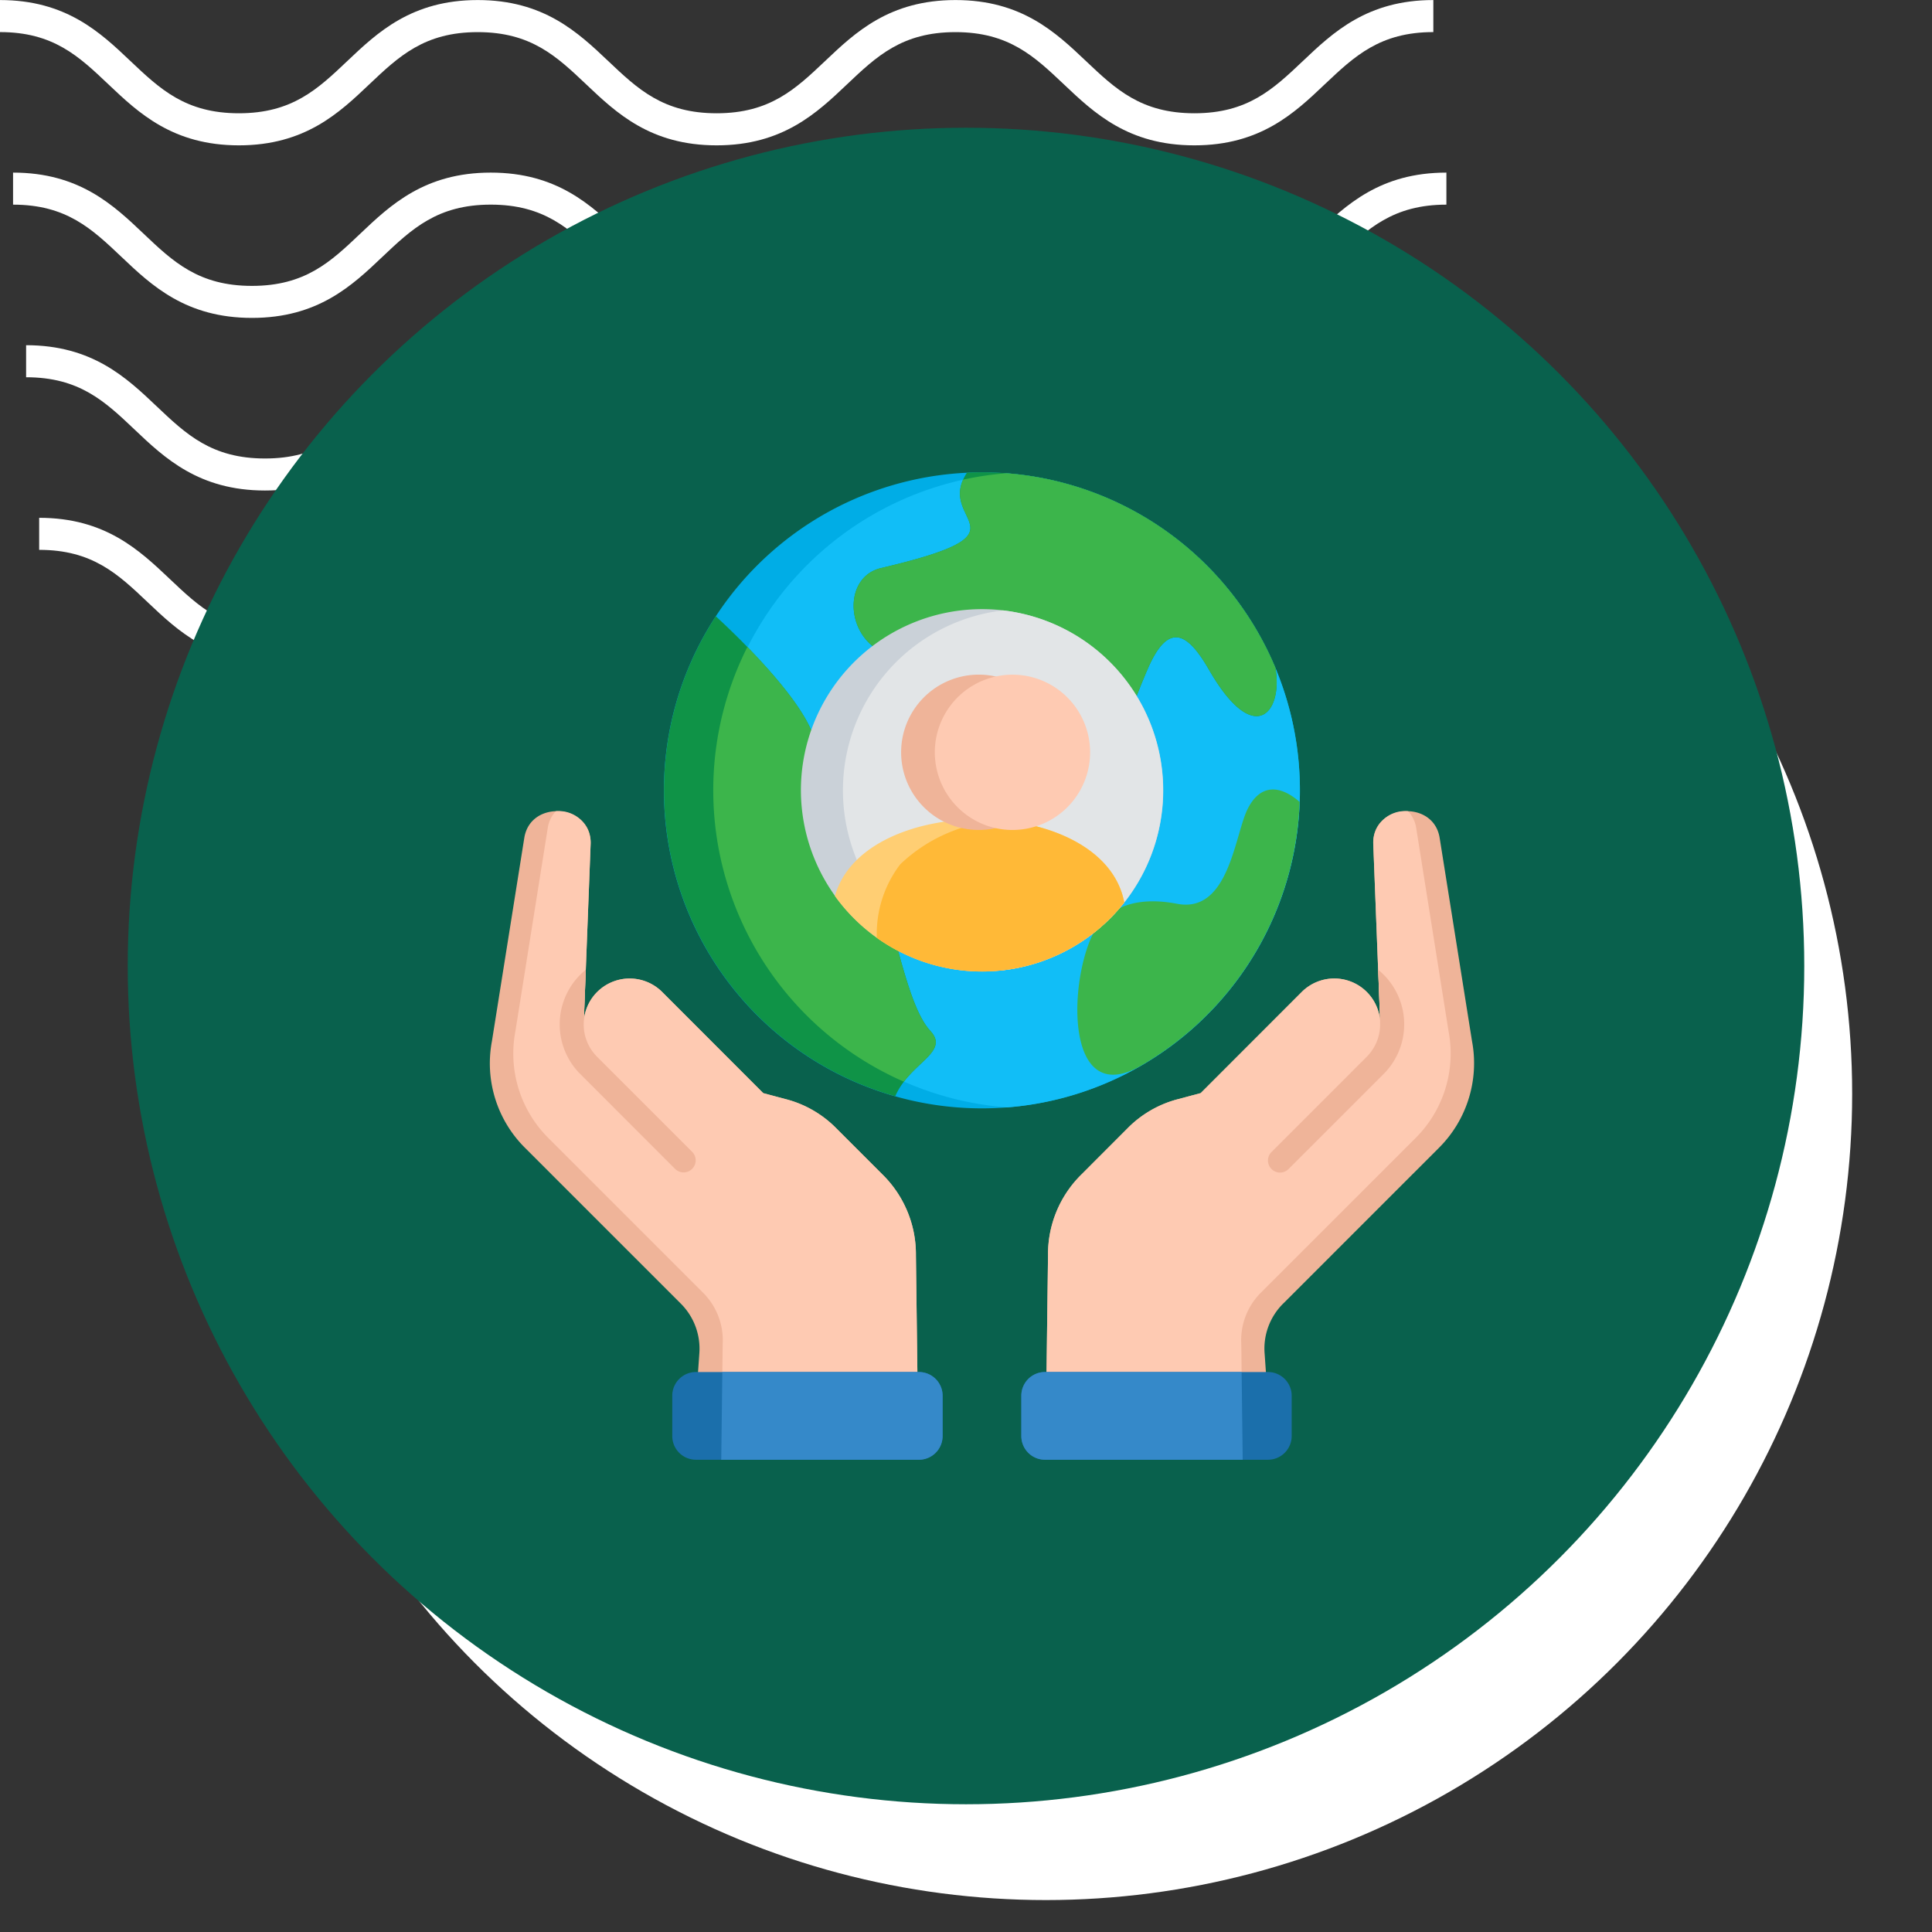 <svg xmlns="http://www.w3.org/2000/svg" xmlns:xlink="http://www.w3.org/1999/xlink" width="121" height="121" viewBox="0 0 121 121">
  <rect x="0" y="0" width="121" height="121" fill="#333333" stroke="none"/>
  <defs>
    <clipPath id="clip-path">
      <rect id="Rectángulo_400938" data-name="Rectángulo 400938" width="121" height="121" transform="translate(0 0)" fill="none"/>
    </clipPath>
    <clipPath id="clip-path-2">
      <rect id="Rectángulo_401073" data-name="Rectángulo 401073" width="92.219" height="41.532" fill="#fff"/>
    </clipPath>
  </defs>
  <g id="Grupo_1103946" data-name="Grupo 1103946" transform="translate(-265 -5284)">
    <g id="Grupo_1099379" data-name="Grupo 1099379" transform="translate(-122.668 -729)">
      <rect id="Rectángulo_401103" data-name="Rectángulo 401103" width="121" height="121" transform="translate(387.668 6013)" fill="none"/>
      <g id="Grupo_1099348" data-name="Grupo 1099348" transform="translate(387.668 6013)">
        <g id="Grupo_1099282" data-name="Grupo 1099282">
          <g id="Grupo_1099281" data-name="Grupo 1099281" clip-path="url(#clip-path-2)">
            <path id="Trazado_873375" data-name="Trazado 873375" d="M74.8,9.1c-4.139,0-6.28-2.03-8.17-3.821-1.855-1.756-3.452-3.274-6.792-3.274s-4.937,1.517-6.792,3.274C51.161,7.072,49.023,9.1,44.881,9.1s-6.28-2.03-8.169-3.821C34.857,3.525,33.26,2.007,29.92,2.007s-4.937,1.517-6.789,3.274C21.241,7.072,19.1,9.1,14.962,9.1S8.679,7.072,6.789,5.281C4.937,3.525,3.34,2.007,0,2.007V0C4.139,0,6.28,2.033,8.17,3.821c1.855,1.759,3.452,3.274,6.792,3.274S19.9,5.58,21.75,3.824C23.637,2.033,25.781,0,29.92,0s6.283,2.033,8.17,3.821c1.855,1.759,3.452,3.274,6.792,3.274s4.937-1.514,6.792-3.274C53.56,2.033,55.7,0,59.843,0s6.283,2.033,8.17,3.821C69.867,5.58,71.464,7.094,74.8,7.094S79.742,5.58,81.6,3.821C83.483,2.033,85.624,0,89.766,0V2.007c-3.34,0-4.937,1.517-6.792,3.274C81.084,7.072,78.943,9.1,74.8,9.1" transform="translate(2.453 32.43)" fill="#fff"/>
            <path id="Trazado_873376" data-name="Trazado 873376" d="M74.8,9.1c-4.139,0-6.283-2.03-8.17-3.824-1.855-1.756-3.452-3.27-6.792-3.27s-4.937,1.514-6.792,3.27C51.164,7.072,49.023,9.1,44.881,9.1s-6.283-2.03-8.17-3.824c-1.855-1.756-3.452-3.27-6.792-3.27s-4.937,1.517-6.789,3.27C21.241,7.072,19.1,9.1,14.962,9.1S8.679,7.072,6.789,5.278C4.937,3.522,3.34,2.007,0,2.007V0C4.139,0,6.283,2.03,8.17,3.821c1.855,1.759,3.452,3.274,6.792,3.274S19.9,5.58,21.75,3.821C23.637,2.03,25.781,0,29.92,0S36.2,2.03,38.093,3.821c1.852,1.759,3.449,3.274,6.789,3.274s4.937-1.514,6.792-3.274C53.56,2.03,55.7,0,59.843,0s6.283,2.03,8.17,3.821C69.867,5.58,71.464,7.094,74.8,7.094S79.742,5.58,81.6,3.821C83.486,2.03,85.627,0,89.769,0V2.007c-3.34,0-4.94,1.517-6.8,3.27C81.084,7.072,78.943,9.1,74.8,9.1" transform="translate(1.635 21.62)" fill="#fff"/>
            <path id="Trazado_873377" data-name="Trazado 873377" d="M74.8,9.1c-4.139,0-6.283-2.03-8.169-3.824-1.855-1.756-3.452-3.27-6.792-3.27s-4.937,1.514-6.792,3.27C51.164,7.072,49.02,9.1,44.881,9.1s-6.283-2.03-8.17-3.824c-1.855-1.756-3.452-3.27-6.792-3.27s-4.937,1.517-6.789,3.27C21.241,7.072,19.1,9.1,14.962,9.1S8.678,7.072,6.789,5.278C4.937,3.522,3.34,2.007,0,2.007V0C4.139,0,6.283,2.03,8.169,3.821c1.851,1.759,3.452,3.274,6.792,3.274S19.9,5.58,21.75,3.821C23.637,2.03,25.781,0,29.92,0S36.2,2.03,38.093,3.821c1.852,1.759,3.449,3.274,6.789,3.274s4.937-1.514,6.792-3.274C53.56,2.03,55.7,0,59.843,0s6.283,2.03,8.17,3.821C69.867,5.58,71.464,7.094,74.8,7.094S79.742,5.58,81.6,3.821C83.486,2.03,85.624,0,89.769,0V2.007c-3.34,0-4.941,1.517-6.8,3.27C81.084,7.072,78.943,9.1,74.8,9.1" transform="translate(0.818 10.81)" fill="#fff"/>
            <path id="Trazado_873378" data-name="Trazado 873378" d="M74.8,9.1c-4.139,0-6.28-2.03-8.17-3.821-1.855-1.756-3.452-3.27-6.792-3.27s-4.937,1.514-6.789,3.27C51.164,7.069,49.023,9.1,44.881,9.1s-6.28-2.03-8.169-3.821c-1.855-1.756-3.452-3.27-6.792-3.27s-4.937,1.514-6.789,3.267C21.245,7.069,19.1,9.1,14.962,9.1S8.678,7.069,6.789,5.278C4.937,3.522,3.34,2.007,0,2.007V0C4.139,0,6.283,2.03,8.17,3.821c1.855,1.756,3.452,3.27,6.792,3.27S19.9,5.577,21.75,3.821C23.64,2.03,25.781,0,29.92,0s6.28,2.03,8.173,3.821c1.852,1.756,3.449,3.27,6.789,3.27s4.937-1.514,6.792-3.27C53.563,2.03,55.7,0,59.843,0s6.28,2.03,8.17,3.821c1.855,1.756,3.452,3.27,6.792,3.27s4.937-1.514,6.792-3.27C83.486,2.03,85.627,0,89.769,0V2.007c-3.344,0-4.941,1.514-6.8,3.27C81.084,7.069,78.943,9.1,74.8,9.1" transform="translate(0 0.003)" fill="#fff"/>
          </g>
        </g>
      </g>
      <circle id="Elipse_11504" data-name="Elipse 11504" cx="50.5" cy="50.5" r="50.5" transform="translate(402.668 6031)" fill="#fff"/>
      <circle id="Elipse_11503" data-name="Elipse 11503" cx="52.5" cy="52.5" r="52.5" transform="translate(395.668 6021)" fill="#09614d"/>
    </g>
    <g id="Grupo_1104530" data-name="Grupo 1104530" transform="translate(284.763 5303.584)">
      <path id="Trazado_895680" data-name="Trazado 895680" d="M16.8,192.052l.428-11.138c.1-2.48-3.763-2.829-4.155-.374l-2.027,12.731a7.46,7.46,0,0,0,2.074,6.681l9.724,9.724a3.986,3.986,0,0,1,1.19,3.178l-.121,1.735H37.7l-.1-7.91a7.015,7.015,0,0,0-2.1-5.067l-2.865-2.865a6.848,6.848,0,0,0-3.21-1.853l-1.386-.371L21.7,190.178a2.88,2.88,0,0,0-4.9,1.874Z" transform="translate(0 -147.646)" fill="#efb499" fill-rule="evenodd"/>
      <path id="Trazado_895681" data-name="Trazado 895681" d="M27.011,192.061l.428-11.138a1.989,1.989,0,0,0-2.181-2.045,1.945,1.945,0,0,0-.506,1.058l-2.027,12.731a7.467,7.467,0,0,0,2.07,6.681l9.724,9.724a4.2,4.2,0,0,1,1.19,3.178L35.68,214.6H47.911l-.1-7.91a7.015,7.015,0,0,0-2.1-5.067l-2.865-2.865a6.848,6.848,0,0,0-3.21-1.853l-1.386-.371-6.342-6.346a2.88,2.88,0,0,0-4.9,1.874Z" transform="translate(-10.211 -147.655)" fill="#fecab2" fill-rule="evenodd"/>
      <path id="Trazado_895682" data-name="Trazado 895682" d="M47.111,261.116l.125-3.257A4.4,4.4,0,0,0,46.8,264.3l6.018,6.022a.756.756,0,1,0,1.069-1.069l-5.947-5.947a2.852,2.852,0,0,1-.83-2.191l.021-.253c-.011.082-.021.167-.025.253Z" transform="translate(-30.311 -216.709)" fill="#efb499" fill-rule="evenodd"/>
      <path id="Trazado_895683" data-name="Trazado 895683" d="M103.167,463.815h13.971a1.486,1.486,0,0,0,1.482-1.482V459.8a1.485,1.485,0,0,0-1.482-1.479H103.167a1.484,1.484,0,0,0-1.479,1.479v2.53A1.485,1.485,0,0,0,103.167,463.815Z" transform="translate(-79.348 -391.976)" fill="#1b6fab" fill-rule="evenodd"/>
      <path id="Trazado_895684" data-name="Trazado 895684" d="M126.094,463.815h12.382a1.486,1.486,0,0,0,1.482-1.482V459.8a1.485,1.485,0,0,0-1.482-1.479H126.162l-.068,5.491Z" transform="translate(-100.686 -391.976)" fill="#3589c9" fill-rule="evenodd"/>
      <path id="Trazado_895685" data-name="Trazado 895685" d="M127.415,47.161a19.916,19.916,0,1,1,7.286-27.2,19.915,19.915,0,0,1-7.286,27.2Z" transform="translate(-75.718 0)" fill="#00ade6" fill-rule="evenodd"/>
      <path id="Trazado_895686" data-name="Trazado 895686" d="M148.927,47.585a19.827,19.827,0,0,1-8.391,2.612,19.92,19.92,0,0,1-.043-39.717,19.918,19.918,0,0,1,8.434,37.106Z" transform="translate(-97.231 -0.424)" fill="#11bef7" fill-rule="evenodd"/>
      <path id="Trazado_895687" data-name="Trazado 895687" d="M199.16,10.021a19.913,19.913,0,0,1,18.182,9.941,19.3,19.3,0,0,1,1.13,2.277c.5,2.747-1.286,5.1-4.147.143-1.222-2.12-2.466-3.228-3.827-.114-1.814,4.155-.955,4.386-6.752,5.826-1.821.453-2.145-.7-2.426-2.263-.926-5.181-1.276-5.223-4.839-4.383-4.682,1.1-5.747-4.732-2.708-5.448,9.784-2.295,3.314-2.826,5.387-5.979Z" transform="translate(-158.36 -0.005)" fill="#0f9347" fill-rule="evenodd"/>
      <path id="Trazado_895688" data-name="Trazado 895688" d="M201.623,10.479a19.888,19.888,0,0,1,15.72,9.9,19.3,19.3,0,0,1,1.13,2.277c.5,2.747-1.286,5.1-4.147.143-1.222-2.12-2.466-3.228-3.827-.114-1.814,4.155-.955,4.386-6.752,5.826-1.821.453-2.145-.7-2.426-2.263-.926-5.181-1.276-5.223-4.839-4.383-4.682,1.1-5.747-4.732-2.708-5.448,9.31-2.184,3.9-2.772,5.141-5.537a20.107,20.107,0,0,1,2.708-.4Z" transform="translate(-158.36 -0.424)" fill="#3cb54b" fill-rule="evenodd"/>
      <path id="Trazado_895689" data-name="Trazado 895689" d="M100.789,81.742c1.308,1.194,7.657,7.219,5.989,9.111l4.1,7.443a19.566,19.566,0,0,1,1.265,4.165c.62,2.241,1.208,4.3,2.088,5.252,1.247,1.354-1.308,1.988-2.2,4.09a19.918,19.918,0,0,1-11.241-30.061Z" transform="translate(-75.723 -62.729)" fill="#0f9347" fill-rule="evenodd"/>
      <path id="Trazado_895690" data-name="Trazado 895690" d="M124.283,97.077c2.238,2.3,5.209,5.818,4,7.183l4.1,7.443a19.566,19.566,0,0,1,1.265,4.165c.62,2.241,1.208,4.3,2.088,5.252,1.048,1.133-.581,1.764-1.66,3.178a19.917,19.917,0,0,1-9.8-27.222Z" transform="translate(-97.232 -76.137)" fill="#3cb54b" fill-rule="evenodd"/>
      <path id="Trazado_895691" data-name="Trazado 895691" d="M307.512,185.326c-4.443,2.565-4.586-4.254-3.239-7.732,1.151-2.972,4.162-2.665,5.5-2.409,3.228.62,3.6-4.244,4.4-5.9.734-1.514,1.935-1.646,3.274-.481a19.9,19.9,0,0,1-9.944,16.525Z" transform="translate(-255.816 -138.165)" fill="#3cb54b" fill-rule="evenodd"/>
      <path id="Trazado_895692" data-name="Trazado 895692" d="M309.022,192.052l-.431-11.138c-.1-2.48,3.766-2.829,4.158-.374l2.027,12.731a7.479,7.479,0,0,1-2.074,6.681l-9.724,9.724a3.962,3.962,0,0,0-1.19,3.178l.121,1.735H288.121l.1-7.91a7,7,0,0,1,2.1-5.067l2.861-2.865a6.842,6.842,0,0,1,3.214-1.853l1.386-.371,6.342-6.346a2.88,2.88,0,0,1,4.9,1.874Z" transform="translate(-242.347 -147.646)" fill="#efb499" fill-rule="evenodd"/>
      <path id="Trazado_895693" data-name="Trazado 895693" d="M309.024,192.061l-.431-11.138a1.989,1.989,0,0,1,2.181-2.045,1.947,1.947,0,0,1,.509,1.058l2.027,12.731a7.467,7.467,0,0,1-2.07,6.681l-9.727,9.724a4.2,4.2,0,0,0-1.186,3.178l.029,2.348H288.123l.1-7.91a7,7,0,0,1,2.1-5.067l2.861-2.865a6.842,6.842,0,0,1,3.214-1.853l1.386-.371,6.342-6.346a2.88,2.88,0,0,1,4.9,1.874Z" transform="translate(-242.349 -147.655)" fill="#fecab2" fill-rule="evenodd"/>
      <path id="Trazado_895694" data-name="Trazado 895694" d="M405.7,261.116l-.128-3.257A4.4,4.4,0,0,1,406,264.3h0l-6.022,6.022a.755.755,0,1,1-1.065-1.069l5.947-5.947a2.878,2.878,0,0,0,.83-2.191l-.021-.253c.011.082.018.167.025.253Z" transform="translate(-339.021 -216.709)" fill="#efb499" fill-rule="evenodd"/>
      <path id="Trazado_895695" data-name="Trazado 895695" d="M291.071,463.815H277.1a1.485,1.485,0,0,1-1.479-1.482V459.8a1.484,1.484,0,0,1,1.479-1.479h13.971a1.485,1.485,0,0,1,1.482,1.479v2.53A1.486,1.486,0,0,1,291.071,463.815Z" transform="translate(-231.419 -391.976)" fill="#1b6fab" fill-rule="evenodd"/>
      <path id="Trazado_895696" data-name="Trazado 895696" d="M289.486,463.815H277.1a1.485,1.485,0,0,1-1.479-1.482V459.8a1.484,1.484,0,0,1,1.479-1.479h12.318l.068,5.491Z" transform="translate(-231.419 -391.976)" fill="#3589c9" fill-rule="evenodd"/>
      <path id="Trazado_895697" data-name="Trazado 895697" d="M177.1,100.892a11.347,11.347,0,1,0-11.345-11.345A11.368,11.368,0,0,0,177.1,100.892Z" transform="translate(-135.358 -59.632)" fill="#cad1d8" fill-rule="evenodd"/>
      <path id="Trazado_895698" data-name="Trazado 895698" d="M196.754,78.822a11.345,11.345,0,0,1,0,22.536,11.345,11.345,0,0,1,0-22.536Z" transform="translate(-153.699 -60.176)" fill="#e2e5e7" fill-rule="evenodd"/>
      <path id="Trazado_895699" data-name="Trazado 895699" d="M200.853,188.1c-1.308-6.809-16.283-6.941-18.122-.4a11.344,11.344,0,0,0,18.122.4Z" transform="translate(-150.204 -151.167)" fill="#ffce73" fill-rule="evenodd"/>
      <path id="Trazado_895700" data-name="Trazado 895700" d="M219.118,188.611c-.588-3.061-3.941-4.771-7.618-5.134a9.988,9.988,0,0,0-6.41,2.744,7.17,7.17,0,0,0-1.468,4.611,11.344,11.344,0,0,0,15.5-2.22Z" transform="translate(-168.469 -151.677)" fill="#ffb937" fill-rule="evenodd"/>
      <path id="Trazado_895701" data-name="Trazado 895701" d="M220.618,110.825a4.864,4.864,0,1,0,4.86,4.864A4.863,4.863,0,0,0,220.618,110.825Z" transform="translate(-179.076 -88.157)" fill="#efb499" fill-rule="evenodd"/>
      <path id="Trazado_895702" data-name="Trazado 895702" d="M236.317,121.256a4.863,4.863,0,1,0-3.809-4.75A4.867,4.867,0,0,0,236.317,121.256Z" transform="translate(-193.724 -88.975)" fill="#fecab2" fill-rule="evenodd"/>
    </g>
  </g>
</svg>
